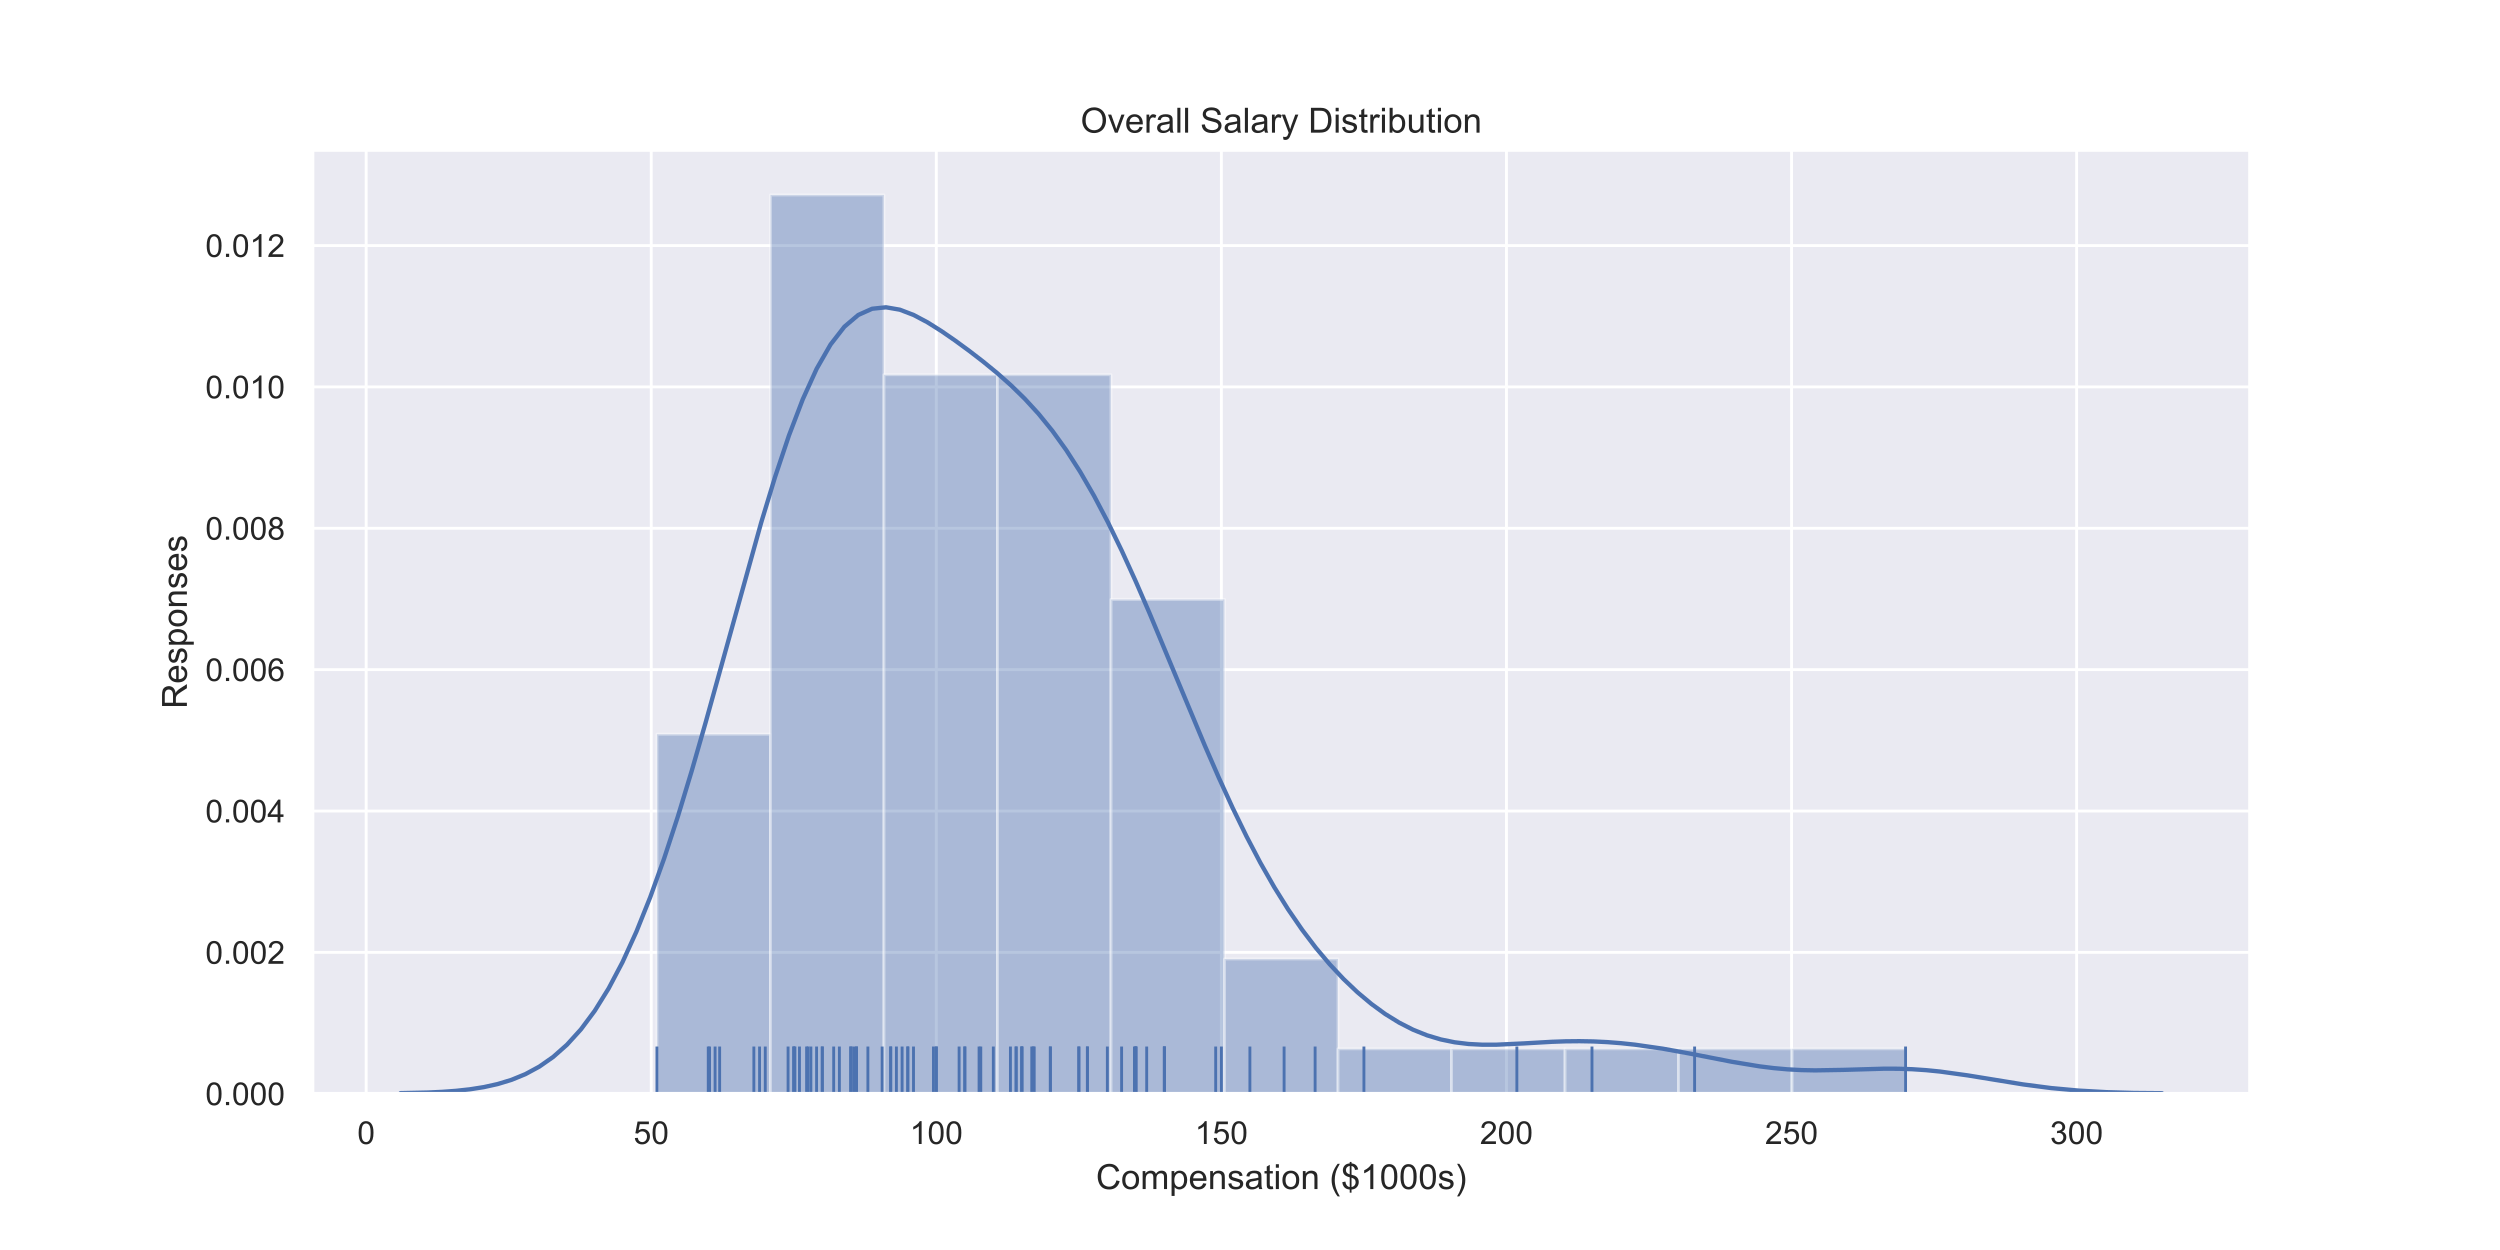 <?xml version="1.0" encoding="utf-8" standalone="no"?>
<!DOCTYPE svg PUBLIC "-//W3C//DTD SVG 1.1//EN"
  "http://www.w3.org/Graphics/SVG/1.1/DTD/svg11.dtd">
<!-- Created with matplotlib (https://matplotlib.org/) -->
<svg height="432pt" version="1.1" viewBox="0 0 864 432" width="864pt" xmlns="http://www.w3.org/2000/svg" xmlns:xlink="http://www.w3.org/1999/xlink">
 <defs>
  <style type="text/css">
*{stroke-linecap:butt;stroke-linejoin:round;white-space:pre;}
  </style>
 </defs>
 <g id="figure_1">
  <g id="patch_1">
   <path d="M 0 432 
L 864 432 
L 864 0 
L 0 0 
z
" style="fill:#ffffff;"/>
  </g>
  <g id="axes_1">
   <g id="patch_2">
    <path d="M 108 378 
L 777.6 378 
L 777.6 51.84 
L 108 51.84 
z
" style="fill:#eaeaf2;"/>
   </g>
   <g id="matplotlib.axis_1">
    <g id="xtick_1">
     <g id="line2d_1">
      <path clip-path="url(#pb057071f4a)" d="M 126.544 378 
L 126.544 51.84 
" style="fill:none;stroke:#ffffff;stroke-linecap:round;"/>
     </g>
     <g id="text_1">
      <!-- 0 -->
      <defs>
       <path d="M 4.156 35.297 
Q 4.156 48 6.766 55.734 
Q 9.375 63.484 14.516 67.672 
Q 19.672 71.875 27.484 71.875 
Q 33.25 71.875 37.594 69.547 
Q 41.938 67.234 44.766 62.859 
Q 47.609 58.5 49.219 52.219 
Q 50.828 45.953 50.828 35.297 
Q 50.828 22.703 48.234 14.969 
Q 45.656 7.234 40.5 3 
Q 35.359 -1.219 27.484 -1.219 
Q 17.141 -1.219 11.234 6.203 
Q 4.156 15.141 4.156 35.297 
z
M 13.188 35.297 
Q 13.188 17.672 17.312 11.828 
Q 21.438 6 27.484 6 
Q 33.547 6 37.672 11.859 
Q 41.797 17.719 41.797 35.297 
Q 41.797 52.984 37.672 58.781 
Q 33.547 64.594 27.391 64.594 
Q 21.344 64.594 17.719 59.469 
Q 13.188 52.938 13.188 35.297 
z
" id="ArialMT-48"/>
      </defs>
      <g style="fill:#262626;" transform="translate(123.485 395.374)scale(0.11 -0.11)">
       <use xlink:href="#ArialMT-48"/>
      </g>
     </g>
    </g>
    <g id="xtick_2">
     <g id="line2d_2">
      <path clip-path="url(#pb057071f4a)" d="M 225.066 378 
L 225.066 51.84 
" style="fill:none;stroke:#ffffff;stroke-linecap:round;"/>
     </g>
     <g id="text_2">
      <!-- 50 -->
      <defs>
       <path d="M 4.156 18.75 
L 13.375 19.531 
Q 14.406 12.797 18.141 9.391 
Q 21.875 6 27.156 6 
Q 33.5 6 37.891 10.781 
Q 42.281 15.578 42.281 23.484 
Q 42.281 31 38.062 35.344 
Q 33.844 39.703 27 39.703 
Q 22.75 39.703 19.328 37.766 
Q 15.922 35.844 13.969 32.766 
L 5.719 33.844 
L 12.641 70.609 
L 48.25 70.609 
L 48.25 62.203 
L 19.672 62.203 
L 15.828 42.969 
Q 22.266 47.469 29.344 47.469 
Q 38.719 47.469 45.156 40.969 
Q 51.609 34.469 51.609 24.266 
Q 51.609 14.547 45.953 7.469 
Q 39.062 -1.219 27.156 -1.219 
Q 17.391 -1.219 11.203 4.25 
Q 5.031 9.719 4.156 18.75 
z
" id="ArialMT-53"/>
      </defs>
      <g style="fill:#262626;" transform="translate(218.949 395.374)scale(0.11 -0.11)">
       <use xlink:href="#ArialMT-53"/>
       <use x="55.615" xlink:href="#ArialMT-48"/>
      </g>
     </g>
    </g>
    <g id="xtick_3">
     <g id="line2d_3">
      <path clip-path="url(#pb057071f4a)" d="M 323.588 378 
L 323.588 51.84 
" style="fill:none;stroke:#ffffff;stroke-linecap:round;"/>
     </g>
     <g id="text_3">
      <!-- 100 -->
      <defs>
       <path d="M 37.25 0 
L 28.469 0 
L 28.469 56 
Q 25.297 52.984 20.141 49.953 
Q 14.984 46.922 10.891 45.406 
L 10.891 53.906 
Q 18.266 57.375 23.781 62.297 
Q 29.297 67.234 31.594 71.875 
L 37.25 71.875 
z
" id="ArialMT-49"/>
      </defs>
      <g style="fill:#262626;" transform="translate(314.413 395.374)scale(0.11 -0.11)">
       <use xlink:href="#ArialMT-49"/>
       <use x="55.615" xlink:href="#ArialMT-48"/>
       <use x="111.23" xlink:href="#ArialMT-48"/>
      </g>
     </g>
    </g>
    <g id="xtick_4">
     <g id="line2d_4">
      <path clip-path="url(#pb057071f4a)" d="M 422.11 378 
L 422.11 51.84 
" style="fill:none;stroke:#ffffff;stroke-linecap:round;"/>
     </g>
     <g id="text_4">
      <!-- 150 -->
      <g style="fill:#262626;" transform="translate(412.935 395.374)scale(0.11 -0.11)">
       <use xlink:href="#ArialMT-49"/>
       <use x="55.615" xlink:href="#ArialMT-53"/>
       <use x="111.23" xlink:href="#ArialMT-48"/>
      </g>
     </g>
    </g>
    <g id="xtick_5">
     <g id="line2d_5">
      <path clip-path="url(#pb057071f4a)" d="M 520.632 378 
L 520.632 51.84 
" style="fill:none;stroke:#ffffff;stroke-linecap:round;"/>
     </g>
     <g id="text_5">
      <!-- 200 -->
      <defs>
       <path d="M 50.344 8.453 
L 50.344 0 
L 3.031 0 
Q 2.938 3.172 4.047 6.109 
Q 5.859 10.938 9.828 15.625 
Q 13.812 20.312 21.344 26.469 
Q 33.016 36.031 37.109 41.625 
Q 41.219 47.219 41.219 52.203 
Q 41.219 57.422 37.469 61 
Q 33.734 64.594 27.734 64.594 
Q 21.391 64.594 17.578 60.781 
Q 13.766 56.984 13.719 50.25 
L 4.688 51.172 
Q 5.609 61.281 11.656 66.578 
Q 17.719 71.875 27.938 71.875 
Q 38.234 71.875 44.234 66.156 
Q 50.25 60.453 50.25 52 
Q 50.25 47.703 48.484 43.547 
Q 46.734 39.406 42.656 34.812 
Q 38.578 30.219 29.109 22.219 
Q 21.188 15.578 18.938 13.203 
Q 16.703 10.844 15.234 8.453 
z
" id="ArialMT-50"/>
      </defs>
      <g style="fill:#262626;" transform="translate(511.457 395.374)scale(0.11 -0.11)">
       <use xlink:href="#ArialMT-50"/>
       <use x="55.615" xlink:href="#ArialMT-48"/>
       <use x="111.23" xlink:href="#ArialMT-48"/>
      </g>
     </g>
    </g>
    <g id="xtick_6">
     <g id="line2d_6">
      <path clip-path="url(#pb057071f4a)" d="M 619.155 378 
L 619.155 51.84 
" style="fill:none;stroke:#ffffff;stroke-linecap:round;"/>
     </g>
     <g id="text_6">
      <!-- 250 -->
      <g style="fill:#262626;" transform="translate(609.979 395.374)scale(0.11 -0.11)">
       <use xlink:href="#ArialMT-50"/>
       <use x="55.615" xlink:href="#ArialMT-53"/>
       <use x="111.23" xlink:href="#ArialMT-48"/>
      </g>
     </g>
    </g>
    <g id="xtick_7">
     <g id="line2d_7">
      <path clip-path="url(#pb057071f4a)" d="M 717.677 378 
L 717.677 51.84 
" style="fill:none;stroke:#ffffff;stroke-linecap:round;"/>
     </g>
     <g id="text_7">
      <!-- 300 -->
      <defs>
       <path d="M 4.203 18.891 
L 12.984 20.062 
Q 14.5 12.594 18.141 9.297 
Q 21.781 6 27 6 
Q 33.203 6 37.469 10.297 
Q 41.75 14.594 41.75 20.953 
Q 41.75 27 37.797 30.922 
Q 33.844 34.859 27.734 34.859 
Q 25.25 34.859 21.531 33.891 
L 22.516 41.609 
Q 23.391 41.5 23.922 41.5 
Q 29.547 41.5 34.031 44.422 
Q 38.531 47.359 38.531 53.469 
Q 38.531 58.297 35.25 61.469 
Q 31.984 64.656 26.812 64.656 
Q 21.688 64.656 18.266 61.422 
Q 14.844 58.203 13.875 51.766 
L 5.078 53.328 
Q 6.688 62.156 12.391 67.016 
Q 18.109 71.875 26.609 71.875 
Q 32.469 71.875 37.391 69.359 
Q 42.328 66.844 44.938 62.5 
Q 47.562 58.156 47.562 53.266 
Q 47.562 48.641 45.062 44.828 
Q 42.578 41.016 37.703 38.766 
Q 44.047 37.312 47.562 32.688 
Q 51.078 28.078 51.078 21.141 
Q 51.078 11.766 44.234 5.25 
Q 37.406 -1.266 26.953 -1.266 
Q 17.531 -1.266 11.297 4.344 
Q 5.078 9.969 4.203 18.891 
z
" id="ArialMT-51"/>
      </defs>
      <g style="fill:#262626;" transform="translate(708.501 395.374)scale(0.11 -0.11)">
       <use xlink:href="#ArialMT-51"/>
       <use x="55.615" xlink:href="#ArialMT-48"/>
       <use x="111.23" xlink:href="#ArialMT-48"/>
      </g>
     </g>
    </g>
    <g id="text_8">
     <!-- Compensation ($1000s) -->
     <defs>
      <path d="M 58.797 25.094 
L 68.266 22.703 
Q 65.281 11.031 57.547 4.906 
Q 49.812 -1.219 38.625 -1.219 
Q 27.047 -1.219 19.797 3.484 
Q 12.547 8.203 8.766 17.141 
Q 4.984 26.078 4.984 36.328 
Q 4.984 47.516 9.25 55.828 
Q 13.531 64.156 21.406 68.469 
Q 29.297 72.797 38.766 72.797 
Q 49.516 72.797 56.828 67.328 
Q 64.156 61.859 67.047 51.953 
L 57.719 49.75 
Q 55.219 57.562 50.484 61.125 
Q 45.75 64.703 38.578 64.703 
Q 30.328 64.703 24.781 60.734 
Q 19.234 56.781 16.984 50.109 
Q 14.75 43.453 14.75 36.375 
Q 14.75 27.25 17.406 20.438 
Q 20.062 13.625 25.672 10.25 
Q 31.297 6.891 37.844 6.891 
Q 45.797 6.891 51.312 11.469 
Q 56.844 16.062 58.797 25.094 
z
" id="ArialMT-67"/>
      <path d="M 3.328 25.922 
Q 3.328 40.328 11.328 47.266 
Q 18.016 53.031 27.641 53.031 
Q 38.328 53.031 45.109 46.016 
Q 51.906 39.016 51.906 26.656 
Q 51.906 16.656 48.906 10.906 
Q 45.906 5.172 40.156 2 
Q 34.422 -1.172 27.641 -1.172 
Q 16.75 -1.172 10.031 5.812 
Q 3.328 12.797 3.328 25.922 
z
M 12.359 25.922 
Q 12.359 15.969 16.703 11.016 
Q 21.047 6.062 27.641 6.062 
Q 34.188 6.062 38.531 11.031 
Q 42.875 16.016 42.875 26.219 
Q 42.875 35.844 38.5 40.797 
Q 34.125 45.75 27.641 45.75 
Q 21.047 45.75 16.703 40.812 
Q 12.359 35.891 12.359 25.922 
z
" id="ArialMT-111"/>
      <path d="M 6.594 0 
L 6.594 51.859 
L 14.453 51.859 
L 14.453 44.578 
Q 16.891 48.391 20.938 50.703 
Q 25 53.031 30.172 53.031 
Q 35.938 53.031 39.625 50.641 
Q 43.312 48.25 44.828 43.953 
Q 50.984 53.031 60.844 53.031 
Q 68.562 53.031 72.703 48.75 
Q 76.859 44.484 76.859 35.594 
L 76.859 0 
L 68.109 0 
L 68.109 32.672 
Q 68.109 37.938 67.25 40.25 
Q 66.406 42.578 64.156 43.984 
Q 61.922 45.406 58.891 45.406 
Q 53.422 45.406 49.797 41.766 
Q 46.188 38.141 46.188 30.125 
L 46.188 0 
L 37.406 0 
L 37.406 33.688 
Q 37.406 39.547 35.25 42.469 
Q 33.109 45.406 28.219 45.406 
Q 24.516 45.406 21.359 43.453 
Q 18.219 41.5 16.797 37.734 
Q 15.375 33.984 15.375 26.906 
L 15.375 0 
z
" id="ArialMT-109"/>
      <path d="M 6.594 -19.875 
L 6.594 51.859 
L 14.594 51.859 
L 14.594 45.125 
Q 17.438 49.078 21 51.047 
Q 24.562 53.031 29.641 53.031 
Q 36.281 53.031 41.359 49.609 
Q 46.438 46.188 49.016 39.953 
Q 51.609 33.734 51.609 26.312 
Q 51.609 18.359 48.75 11.984 
Q 45.906 5.609 40.453 2.219 
Q 35.016 -1.172 29 -1.172 
Q 24.609 -1.172 21.109 0.688 
Q 17.625 2.547 15.375 5.375 
L 15.375 -19.875 
z
M 14.547 25.641 
Q 14.547 15.625 18.594 10.844 
Q 22.656 6.062 28.422 6.062 
Q 34.281 6.062 38.453 11.016 
Q 42.625 15.969 42.625 26.375 
Q 42.625 36.281 38.547 41.203 
Q 34.469 46.141 28.812 46.141 
Q 23.188 46.141 18.859 40.891 
Q 14.547 35.641 14.547 25.641 
z
" id="ArialMT-112"/>
      <path d="M 42.094 16.703 
L 51.172 15.578 
Q 49.031 7.625 43.219 3.219 
Q 37.406 -1.172 28.375 -1.172 
Q 17 -1.172 10.328 5.828 
Q 3.656 12.844 3.656 25.484 
Q 3.656 38.578 10.391 45.797 
Q 17.141 53.031 27.875 53.031 
Q 38.281 53.031 44.875 45.953 
Q 51.469 38.875 51.469 26.031 
Q 51.469 25.25 51.422 23.688 
L 12.75 23.688 
Q 13.234 15.141 17.578 10.594 
Q 21.922 6.062 28.422 6.062 
Q 33.25 6.062 36.672 8.594 
Q 40.094 11.141 42.094 16.703 
z
M 13.234 30.906 
L 42.188 30.906 
Q 41.609 37.453 38.875 40.719 
Q 34.672 45.797 27.984 45.797 
Q 21.922 45.797 17.797 41.75 
Q 13.672 37.703 13.234 30.906 
z
" id="ArialMT-101"/>
      <path d="M 6.594 0 
L 6.594 51.859 
L 14.5 51.859 
L 14.5 44.484 
Q 20.219 53.031 31 53.031 
Q 35.688 53.031 39.625 51.344 
Q 43.562 49.656 45.516 46.922 
Q 47.469 44.188 48.25 40.438 
Q 48.734 37.984 48.734 31.891 
L 48.734 0 
L 39.938 0 
L 39.938 31.547 
Q 39.938 36.922 38.906 39.578 
Q 37.891 42.234 35.281 43.812 
Q 32.672 45.406 29.156 45.406 
Q 23.531 45.406 19.453 41.844 
Q 15.375 38.281 15.375 28.328 
L 15.375 0 
z
" id="ArialMT-110"/>
      <path d="M 3.078 15.484 
L 11.766 16.844 
Q 12.5 11.625 15.844 8.844 
Q 19.188 6.062 25.203 6.062 
Q 31.25 6.062 34.172 8.516 
Q 37.109 10.984 37.109 14.312 
Q 37.109 17.281 34.516 19 
Q 32.719 20.172 25.531 21.969 
Q 15.875 24.422 12.141 26.203 
Q 8.406 27.984 6.469 31.125 
Q 4.547 34.281 4.547 38.094 
Q 4.547 41.547 6.125 44.5 
Q 7.719 47.469 10.453 49.422 
Q 12.5 50.922 16.031 51.969 
Q 19.578 53.031 23.641 53.031 
Q 29.734 53.031 34.344 51.266 
Q 38.969 49.516 41.156 46.5 
Q 43.359 43.5 44.188 38.484 
L 35.594 37.312 
Q 35.016 41.312 32.203 43.547 
Q 29.391 45.797 24.266 45.797 
Q 18.219 45.797 15.625 43.797 
Q 13.031 41.797 13.031 39.109 
Q 13.031 37.406 14.109 36.031 
Q 15.188 34.625 17.484 33.688 
Q 18.797 33.203 25.25 31.453 
Q 34.578 28.953 38.25 27.359 
Q 41.938 25.781 44.031 22.75 
Q 46.141 19.734 46.141 15.234 
Q 46.141 10.844 43.578 6.953 
Q 41.016 3.078 36.172 0.953 
Q 31.344 -1.172 25.25 -1.172 
Q 15.141 -1.172 9.844 3.031 
Q 4.547 7.234 3.078 15.484 
z
" id="ArialMT-115"/>
      <path d="M 40.438 6.391 
Q 35.547 2.25 31.031 0.531 
Q 26.516 -1.172 21.344 -1.172 
Q 12.797 -1.172 8.203 3 
Q 3.609 7.172 3.609 13.672 
Q 3.609 17.484 5.344 20.625 
Q 7.078 23.781 9.891 25.688 
Q 12.703 27.594 16.219 28.562 
Q 18.797 29.25 24.031 29.891 
Q 34.672 31.156 39.703 32.906 
Q 39.75 34.719 39.75 35.203 
Q 39.75 40.578 37.25 42.781 
Q 33.891 45.75 27.25 45.75 
Q 21.047 45.75 18.094 43.578 
Q 15.141 41.406 13.719 35.891 
L 5.125 37.062 
Q 6.297 42.578 8.984 45.969 
Q 11.672 49.359 16.75 51.188 
Q 21.828 53.031 28.516 53.031 
Q 35.156 53.031 39.297 51.469 
Q 43.453 49.906 45.406 47.531 
Q 47.359 45.172 48.141 41.547 
Q 48.578 39.312 48.578 33.453 
L 48.578 21.734 
Q 48.578 9.469 49.141 6.219 
Q 49.703 2.984 51.375 0 
L 42.188 0 
Q 40.828 2.734 40.438 6.391 
z
M 39.703 26.031 
Q 34.906 24.078 25.344 22.703 
Q 19.922 21.922 17.672 20.938 
Q 15.438 19.969 14.203 18.094 
Q 12.984 16.219 12.984 13.922 
Q 12.984 10.406 15.641 8.062 
Q 18.312 5.719 23.438 5.719 
Q 28.516 5.719 32.469 7.938 
Q 36.422 10.156 38.281 14.016 
Q 39.703 17 39.703 22.797 
z
" id="ArialMT-97"/>
      <path d="M 25.781 7.859 
L 27.047 0.094 
Q 23.344 -0.688 20.406 -0.688 
Q 15.625 -0.688 12.984 0.828 
Q 10.359 2.344 9.281 4.812 
Q 8.203 7.281 8.203 15.188 
L 8.203 45.016 
L 1.766 45.016 
L 1.766 51.859 
L 8.203 51.859 
L 8.203 64.703 
L 16.938 69.969 
L 16.938 51.859 
L 25.781 51.859 
L 25.781 45.016 
L 16.938 45.016 
L 16.938 14.703 
Q 16.938 10.938 17.406 9.859 
Q 17.875 8.797 18.922 8.156 
Q 19.969 7.516 21.922 7.516 
Q 23.391 7.516 25.781 7.859 
z
" id="ArialMT-116"/>
      <path d="M 6.641 61.469 
L 6.641 71.578 
L 15.438 71.578 
L 15.438 61.469 
z
M 6.641 0 
L 6.641 51.859 
L 15.438 51.859 
L 15.438 0 
z
" id="ArialMT-105"/>
      <path id="ArialMT-32"/>
      <path d="M 23.391 -21.047 
Q 16.109 -11.859 11.078 0.438 
Q 6.062 12.75 6.062 25.922 
Q 6.062 37.547 9.812 48.188 
Q 14.203 60.547 23.391 72.797 
L 29.688 72.797 
Q 23.781 62.641 21.875 58.297 
Q 18.891 51.562 17.188 44.234 
Q 15.094 35.109 15.094 25.875 
Q 15.094 2.391 29.688 -21.047 
z
" id="ArialMT-40"/>
      <path d="M 24.906 -10.297 
L 24.906 -1.516 
Q 18.312 -0.688 14.188 1.438 
Q 10.062 3.562 7.047 8.297 
Q 4.047 13.031 3.562 19.875 
L 12.406 21.531 
Q 13.422 14.453 16.016 11.141 
Q 19.734 6.453 24.906 5.906 
L 24.906 33.891 
Q 19.484 34.906 13.812 38.094 
Q 9.625 40.438 7.344 44.578 
Q 5.078 48.734 5.078 54 
Q 5.078 63.375 11.719 69.188 
Q 16.156 73.094 24.906 73.969 
L 24.906 78.172 
L 30.078 78.172 
L 30.078 73.969 
Q 37.75 73.25 42.234 69.484 
Q 48 64.703 49.172 56.344 
L 40.094 54.984 
Q 39.312 60.156 36.844 62.906 
Q 34.375 65.672 30.078 66.547 
L 30.078 41.219 
Q 36.719 39.547 38.875 38.625 
Q 42.969 36.812 45.547 34.219 
Q 48.141 31.641 49.531 28.078 
Q 50.922 24.516 50.922 20.359 
Q 50.922 11.234 45.109 5.125 
Q 39.312 -0.984 30.078 -1.422 
L 30.078 -10.297 
z
M 24.906 66.656 
Q 19.781 65.875 16.828 62.547 
Q 13.875 59.234 13.875 54.688 
Q 13.875 50.203 16.375 47.172 
Q 18.891 44.141 24.906 42.328 
z
M 30.078 5.906 
Q 35.203 6.547 38.547 10.344 
Q 41.891 14.156 41.891 19.781 
Q 41.891 24.562 39.516 27.469 
Q 37.156 30.375 30.078 32.672 
z
" id="ArialMT-36"/>
      <path d="M 12.359 -21.047 
L 6.062 -21.047 
Q 20.656 2.391 20.656 25.875 
Q 20.656 35.062 18.562 44.094 
Q 16.891 51.422 13.922 58.156 
Q 12.016 62.547 6.062 72.797 
L 12.359 72.797 
Q 21.531 60.547 25.922 48.188 
Q 29.688 37.547 29.688 25.922 
Q 29.688 12.75 24.625 0.438 
Q 19.578 -11.859 12.359 -21.047 
z
" id="ArialMT-41"/>
     </defs>
     <g style="fill:#262626;" transform="translate(378.768 410.94)scale(0.12 -0.12)">
      <use xlink:href="#ArialMT-67"/>
      <use x="72.217" xlink:href="#ArialMT-111"/>
      <use x="127.832" xlink:href="#ArialMT-109"/>
      <use x="211.133" xlink:href="#ArialMT-112"/>
      <use x="266.748" xlink:href="#ArialMT-101"/>
      <use x="322.363" xlink:href="#ArialMT-110"/>
      <use x="377.979" xlink:href="#ArialMT-115"/>
      <use x="427.979" xlink:href="#ArialMT-97"/>
      <use x="483.594" xlink:href="#ArialMT-116"/>
      <use x="511.377" xlink:href="#ArialMT-105"/>
      <use x="533.594" xlink:href="#ArialMT-111"/>
      <use x="589.209" xlink:href="#ArialMT-110"/>
      <use x="644.824" xlink:href="#ArialMT-32"/>
      <use x="672.607" xlink:href="#ArialMT-40"/>
      <use x="705.908" xlink:href="#ArialMT-36"/>
      <use x="761.523" xlink:href="#ArialMT-49"/>
      <use x="817.139" xlink:href="#ArialMT-48"/>
      <use x="872.754" xlink:href="#ArialMT-48"/>
      <use x="928.369" xlink:href="#ArialMT-48"/>
      <use x="983.984" xlink:href="#ArialMT-115"/>
      <use x="1033.984" xlink:href="#ArialMT-41"/>
     </g>
    </g>
   </g>
   <g id="matplotlib.axis_2">
    <g id="ytick_1">
     <g id="line2d_8">
      <path clip-path="url(#pb057071f4a)" d="M 108 378 
L 777.6 378 
" style="fill:none;stroke:#ffffff;stroke-linecap:round;"/>
     </g>
     <g id="text_9">
      <!-- 0.000 -->
      <defs>
       <path d="M 9.078 0 
L 9.078 10.016 
L 19.094 10.016 
L 19.094 0 
z
" id="ArialMT-46"/>
      </defs>
      <g style="fill:#262626;" transform="translate(70.976 381.937)scale(0.11 -0.11)">
       <use xlink:href="#ArialMT-48"/>
       <use x="55.615" xlink:href="#ArialMT-46"/>
       <use x="83.398" xlink:href="#ArialMT-48"/>
       <use x="139.014" xlink:href="#ArialMT-48"/>
       <use x="194.629" xlink:href="#ArialMT-48"/>
      </g>
     </g>
    </g>
    <g id="ytick_2">
     <g id="line2d_9">
      <path clip-path="url(#pb057071f4a)" d="M 108 329.144 
L 777.6 329.144 
" style="fill:none;stroke:#ffffff;stroke-linecap:round;"/>
     </g>
     <g id="text_10">
      <!-- 0.002 -->
      <g style="fill:#262626;" transform="translate(70.976 333.081)scale(0.11 -0.11)">
       <use xlink:href="#ArialMT-48"/>
       <use x="55.615" xlink:href="#ArialMT-46"/>
       <use x="83.398" xlink:href="#ArialMT-48"/>
       <use x="139.014" xlink:href="#ArialMT-48"/>
       <use x="194.629" xlink:href="#ArialMT-50"/>
      </g>
     </g>
    </g>
    <g id="ytick_3">
     <g id="line2d_10">
      <path clip-path="url(#pb057071f4a)" d="M 108 280.288 
L 777.6 280.288 
" style="fill:none;stroke:#ffffff;stroke-linecap:round;"/>
     </g>
     <g id="text_11">
      <!-- 0.004 -->
      <defs>
       <path d="M 32.328 0 
L 32.328 17.141 
L 1.266 17.141 
L 1.266 25.203 
L 33.938 71.578 
L 41.109 71.578 
L 41.109 25.203 
L 50.781 25.203 
L 50.781 17.141 
L 41.109 17.141 
L 41.109 0 
z
M 32.328 25.203 
L 32.328 57.469 
L 9.906 25.203 
z
" id="ArialMT-52"/>
      </defs>
      <g style="fill:#262626;" transform="translate(70.976 284.224)scale(0.11 -0.11)">
       <use xlink:href="#ArialMT-48"/>
       <use x="55.615" xlink:href="#ArialMT-46"/>
       <use x="83.398" xlink:href="#ArialMT-48"/>
       <use x="139.014" xlink:href="#ArialMT-48"/>
       <use x="194.629" xlink:href="#ArialMT-52"/>
      </g>
     </g>
    </g>
    <g id="ytick_4">
     <g id="line2d_11">
      <path clip-path="url(#pb057071f4a)" d="M 108 231.431 
L 777.6 231.431 
" style="fill:none;stroke:#ffffff;stroke-linecap:round;"/>
     </g>
     <g id="text_12">
      <!-- 0.006 -->
      <defs>
       <path d="M 49.75 54.047 
L 41.016 53.375 
Q 39.844 58.547 37.703 60.891 
Q 34.125 64.656 28.906 64.656 
Q 24.703 64.656 21.531 62.312 
Q 17.391 59.281 14.984 53.469 
Q 12.594 47.656 12.5 36.922 
Q 15.672 41.75 20.266 44.094 
Q 24.859 46.438 29.891 46.438 
Q 38.672 46.438 44.844 39.969 
Q 51.031 33.5 51.031 23.25 
Q 51.031 16.5 48.125 10.719 
Q 45.219 4.938 40.141 1.859 
Q 35.062 -1.219 28.609 -1.219 
Q 17.625 -1.219 10.688 6.859 
Q 3.766 14.938 3.766 33.5 
Q 3.766 54.25 11.422 63.672 
Q 18.109 71.875 29.438 71.875 
Q 37.891 71.875 43.281 67.141 
Q 48.688 62.406 49.75 54.047 
z
M 13.875 23.188 
Q 13.875 18.656 15.797 14.5 
Q 17.719 10.359 21.188 8.172 
Q 24.656 6 28.469 6 
Q 34.031 6 38.031 10.484 
Q 42.047 14.984 42.047 22.703 
Q 42.047 30.125 38.078 34.391 
Q 34.125 38.672 28.125 38.672 
Q 22.172 38.672 18.016 34.391 
Q 13.875 30.125 13.875 23.188 
z
" id="ArialMT-54"/>
      </defs>
      <g style="fill:#262626;" transform="translate(70.976 235.368)scale(0.11 -0.11)">
       <use xlink:href="#ArialMT-48"/>
       <use x="55.615" xlink:href="#ArialMT-46"/>
       <use x="83.398" xlink:href="#ArialMT-48"/>
       <use x="139.014" xlink:href="#ArialMT-48"/>
       <use x="194.629" xlink:href="#ArialMT-54"/>
      </g>
     </g>
    </g>
    <g id="ytick_5">
     <g id="line2d_12">
      <path clip-path="url(#pb057071f4a)" d="M 108 182.575 
L 777.6 182.575 
" style="fill:none;stroke:#ffffff;stroke-linecap:round;"/>
     </g>
     <g id="text_13">
      <!-- 0.008 -->
      <defs>
       <path d="M 17.672 38.812 
Q 12.203 40.828 9.562 44.531 
Q 6.938 48.25 6.938 53.422 
Q 6.938 61.234 12.547 66.547 
Q 18.172 71.875 27.484 71.875 
Q 36.859 71.875 42.578 66.422 
Q 48.297 60.984 48.297 53.172 
Q 48.297 48.188 45.672 44.5 
Q 43.062 40.828 37.75 38.812 
Q 44.344 36.672 47.781 31.875 
Q 51.219 27.094 51.219 20.453 
Q 51.219 11.281 44.719 5.031 
Q 38.234 -1.219 27.641 -1.219 
Q 17.047 -1.219 10.547 5.047 
Q 4.047 11.328 4.047 20.703 
Q 4.047 27.688 7.594 32.391 
Q 11.141 37.109 17.672 38.812 
z
M 15.922 53.719 
Q 15.922 48.641 19.188 45.406 
Q 22.469 42.188 27.688 42.188 
Q 32.766 42.188 36.016 45.375 
Q 39.266 48.578 39.266 53.219 
Q 39.266 58.062 35.906 61.359 
Q 32.562 64.656 27.594 64.656 
Q 22.562 64.656 19.234 61.422 
Q 15.922 58.203 15.922 53.719 
z
M 13.094 20.656 
Q 13.094 16.891 14.875 13.375 
Q 16.656 9.859 20.172 7.922 
Q 23.688 6 27.734 6 
Q 34.031 6 38.125 10.047 
Q 42.234 14.109 42.234 20.359 
Q 42.234 26.703 38.016 30.859 
Q 33.797 35.016 27.438 35.016 
Q 21.234 35.016 17.156 30.906 
Q 13.094 26.812 13.094 20.656 
z
" id="ArialMT-56"/>
      </defs>
      <g style="fill:#262626;" transform="translate(70.976 186.512)scale(0.11 -0.11)">
       <use xlink:href="#ArialMT-48"/>
       <use x="55.615" xlink:href="#ArialMT-46"/>
       <use x="83.398" xlink:href="#ArialMT-48"/>
       <use x="139.014" xlink:href="#ArialMT-48"/>
       <use x="194.629" xlink:href="#ArialMT-56"/>
      </g>
     </g>
    </g>
    <g id="ytick_6">
     <g id="line2d_13">
      <path clip-path="url(#pb057071f4a)" d="M 108 133.719 
L 777.6 133.719 
" style="fill:none;stroke:#ffffff;stroke-linecap:round;"/>
     </g>
     <g id="text_14">
      <!-- 0.010 -->
      <g style="fill:#262626;" transform="translate(70.976 137.656)scale(0.11 -0.11)">
       <use xlink:href="#ArialMT-48"/>
       <use x="55.615" xlink:href="#ArialMT-46"/>
       <use x="83.398" xlink:href="#ArialMT-48"/>
       <use x="139.014" xlink:href="#ArialMT-49"/>
       <use x="194.629" xlink:href="#ArialMT-48"/>
      </g>
     </g>
    </g>
    <g id="ytick_7">
     <g id="line2d_14">
      <path clip-path="url(#pb057071f4a)" d="M 108 84.863 
L 777.6 84.863 
" style="fill:none;stroke:#ffffff;stroke-linecap:round;"/>
     </g>
     <g id="text_15">
      <!-- 0.012 -->
      <g style="fill:#262626;" transform="translate(70.976 88.799)scale(0.11 -0.11)">
       <use xlink:href="#ArialMT-48"/>
       <use x="55.615" xlink:href="#ArialMT-46"/>
       <use x="83.398" xlink:href="#ArialMT-48"/>
       <use x="139.014" xlink:href="#ArialMT-49"/>
       <use x="194.629" xlink:href="#ArialMT-50"/>
      </g>
     </g>
    </g>
    <g id="text_16">
     <!-- Responses -->
     <defs>
      <path d="M 7.859 0 
L 7.859 71.578 
L 39.594 71.578 
Q 49.172 71.578 54.141 69.641 
Q 59.125 67.719 62.109 62.828 
Q 65.094 57.953 65.094 52.047 
Q 65.094 44.438 60.156 39.203 
Q 55.219 33.984 44.922 32.562 
Q 48.688 30.766 50.641 29 
Q 54.781 25.203 58.5 19.484 
L 70.953 0 
L 59.031 0 
L 49.562 14.891 
Q 45.406 21.344 42.719 24.75 
Q 40.047 28.172 37.922 29.531 
Q 35.797 30.906 33.594 31.453 
Q 31.984 31.781 28.328 31.781 
L 17.328 31.781 
L 17.328 0 
z
M 17.328 39.984 
L 37.703 39.984 
Q 44.188 39.984 47.844 41.328 
Q 51.516 42.672 53.422 45.625 
Q 55.328 48.578 55.328 52.047 
Q 55.328 57.125 51.641 60.391 
Q 47.953 63.672 39.984 63.672 
L 17.328 63.672 
z
" id="ArialMT-82"/>
     </defs>
     <g style="fill:#262626;" transform="translate(64.591 244.936)rotate(-90)scale(0.12 -0.12)">
      <use xlink:href="#ArialMT-82"/>
      <use x="72.217" xlink:href="#ArialMT-101"/>
      <use x="127.832" xlink:href="#ArialMT-115"/>
      <use x="177.832" xlink:href="#ArialMT-112"/>
      <use x="233.447" xlink:href="#ArialMT-111"/>
      <use x="289.062" xlink:href="#ArialMT-110"/>
      <use x="344.678" xlink:href="#ArialMT-115"/>
      <use x="394.678" xlink:href="#ArialMT-101"/>
      <use x="450.293" xlink:href="#ArialMT-115"/>
     </g>
    </g>
   </g>
   <g id="patch_3">
    <path clip-path="url(#pb057071f4a)" d="M 227.037 378 
L 266.266 378 
L 266.266 253.749 
L 227.037 253.749 
z
" style="fill:#4c72b0;opacity:0.4;stroke:#ffffff;stroke-linejoin:miter;"/>
   </g>
   <g id="patch_4">
    <path clip-path="url(#pb057071f4a)" d="M 266.266 378 
L 305.496 378 
L 305.496 67.371 
L 266.266 67.371 
z
" style="fill:#4c72b0;opacity:0.4;stroke:#ffffff;stroke-linejoin:miter;"/>
   </g>
   <g id="patch_5">
    <path clip-path="url(#pb057071f4a)" d="M 305.496 378 
L 344.726 378 
L 344.726 129.497 
L 305.496 129.497 
z
" style="fill:#4c72b0;opacity:0.4;stroke:#ffffff;stroke-linejoin:miter;"/>
   </g>
   <g id="patch_6">
    <path clip-path="url(#pb057071f4a)" d="M 344.726 378 
L 383.955 378 
L 383.955 129.497 
L 344.726 129.497 
z
" style="fill:#4c72b0;opacity:0.4;stroke:#ffffff;stroke-linejoin:miter;"/>
   </g>
   <g id="patch_7">
    <path clip-path="url(#pb057071f4a)" d="M 383.955 378 
L 423.185 378 
L 423.185 207.154 
L 383.955 207.154 
z
" style="fill:#4c72b0;opacity:0.4;stroke:#ffffff;stroke-linejoin:miter;"/>
   </g>
   <g id="patch_8">
    <path clip-path="url(#pb057071f4a)" d="M 423.185 378 
L 462.415 378 
L 462.415 331.406 
L 423.185 331.406 
z
" style="fill:#4c72b0;opacity:0.4;stroke:#ffffff;stroke-linejoin:miter;"/>
   </g>
   <g id="patch_9">
    <path clip-path="url(#pb057071f4a)" d="M 462.415 378 
L 501.645 378 
L 501.645 362.469 
L 462.415 362.469 
z
" style="fill:#4c72b0;opacity:0.4;stroke:#ffffff;stroke-linejoin:miter;"/>
   </g>
   <g id="patch_10">
    <path clip-path="url(#pb057071f4a)" d="M 501.645 378 
L 540.874 378 
L 540.874 362.469 
L 501.645 362.469 
z
" style="fill:#4c72b0;opacity:0.4;stroke:#ffffff;stroke-linejoin:miter;"/>
   </g>
   <g id="patch_11">
    <path clip-path="url(#pb057071f4a)" d="M 540.874 378 
L 580.104 378 
L 580.104 362.469 
L 540.874 362.469 
z
" style="fill:#4c72b0;opacity:0.4;stroke:#ffffff;stroke-linejoin:miter;"/>
   </g>
   <g id="patch_12">
    <path clip-path="url(#pb057071f4a)" d="M 580.104 378 
L 619.334 378 
L 619.334 362.469 
L 580.104 362.469 
z
" style="fill:#4c72b0;opacity:0.4;stroke:#ffffff;stroke-linejoin:miter;"/>
   </g>
   <g id="patch_13">
    <path clip-path="url(#pb057071f4a)" d="M 619.334 378 
L 658.563 378 
L 658.563 362.469 
L 619.334 362.469 
z
" style="fill:#4c72b0;opacity:0.4;stroke:#ffffff;stroke-linejoin:miter;"/>
   </g>
   <g id="LineCollection_1">
    <path clip-path="url(#pb057071f4a)" d="M 227.037 378 
L 227.037 361.692 
" style="fill:none;stroke:#4c72b0;"/>
    <path clip-path="url(#pb057071f4a)" d="M 244.771 378 
L 244.771 361.692 
" style="fill:none;stroke:#4c72b0;"/>
    <path clip-path="url(#pb057071f4a)" d="M 245.226 378 
L 245.226 361.692 
" style="fill:none;stroke:#4c72b0;"/>
    <path clip-path="url(#pb057071f4a)" d="M 247.135 378 
L 247.135 361.692 
" style="fill:none;stroke:#4c72b0;"/>
    <path clip-path="url(#pb057071f4a)" d="M 248.711 378 
L 248.711 361.692 
" style="fill:none;stroke:#4c72b0;"/>
    <path clip-path="url(#pb057071f4a)" d="M 262.505 378 
L 262.505 361.692 
" style="fill:none;stroke:#4c72b0;"/>
    <path clip-path="url(#pb057071f4a)" d="M 260.534 378 
L 260.534 361.692 
" style="fill:none;stroke:#4c72b0;"/>
    <path clip-path="url(#pb057071f4a)" d="M 264.475 378 
L 264.475 361.692 
" style="fill:none;stroke:#4c72b0;"/>
    <path clip-path="url(#pb057071f4a)" d="M 272.357 378 
L 272.357 361.692 
" style="fill:none;stroke:#4c72b0;"/>
    <path clip-path="url(#pb057071f4a)" d="M 274.327 378 
L 274.327 361.692 
" style="fill:none;stroke:#4c72b0;"/>
    <path clip-path="url(#pb057071f4a)" d="M 274.327 378 
L 274.327 361.692 
" style="fill:none;stroke:#4c72b0;"/>
    <path clip-path="url(#pb057071f4a)" d="M 279.253 378 
L 279.253 361.692 
" style="fill:none;stroke:#4c72b0;"/>
    <path clip-path="url(#pb057071f4a)" d="M 274.721 378 
L 274.721 361.692 
" style="fill:none;stroke:#4c72b0;"/>
    <path clip-path="url(#pb057071f4a)" d="M 276.298 378 
L 276.298 361.692 
" style="fill:none;stroke:#4c72b0;"/>
    <path clip-path="url(#pb057071f4a)" d="M 278.761 378 
L 278.761 361.692 
" style="fill:none;stroke:#4c72b0;"/>
    <path clip-path="url(#pb057071f4a)" d="M 280.239 378 
L 280.239 361.692 
" style="fill:none;stroke:#4c72b0;"/>
    <path clip-path="url(#pb057071f4a)" d="M 296.002 378 
L 296.002 361.692 
" style="fill:none;stroke:#4c72b0;"/>
    <path clip-path="url(#pb057071f4a)" d="M 282.209 378 
L 282.209 361.692 
" style="fill:none;stroke:#4c72b0;"/>
    <path clip-path="url(#pb057071f4a)" d="M 284.179 378 
L 284.179 361.692 
" style="fill:none;stroke:#4c72b0;"/>
    <path clip-path="url(#pb057071f4a)" d="M 284.179 378 
L 284.179 361.692 
" style="fill:none;stroke:#4c72b0;"/>
    <path clip-path="url(#pb057071f4a)" d="M 288.12 378 
L 288.12 361.692 
" style="fill:none;stroke:#4c72b0;"/>
    <path clip-path="url(#pb057071f4a)" d="M 290.091 378 
L 290.091 361.692 
" style="fill:none;stroke:#4c72b0;"/>
    <path clip-path="url(#pb057071f4a)" d="M 294.032 378 
L 294.032 361.692 
" style="fill:none;stroke:#4c72b0;"/>
    <path clip-path="url(#pb057071f4a)" d="M 294.032 378 
L 294.032 361.692 
" style="fill:none;stroke:#4c72b0;"/>
    <path clip-path="url(#pb057071f4a)" d="M 295.017 378 
L 295.017 361.692 
" style="fill:none;stroke:#4c72b0;"/>
    <path clip-path="url(#pb057071f4a)" d="M 296.002 378 
L 296.002 361.692 
" style="fill:none;stroke:#4c72b0;"/>
    <path clip-path="url(#pb057071f4a)" d="M 299.943 378 
L 299.943 361.692 
" style="fill:none;stroke:#4c72b0;"/>
    <path clip-path="url(#pb057071f4a)" d="M 304.869 378 
L 304.869 361.692 
" style="fill:none;stroke:#4c72b0;"/>
    <path clip-path="url(#pb057071f4a)" d="M 307.825 378 
L 307.825 361.692 
" style="fill:none;stroke:#4c72b0;"/>
    <path clip-path="url(#pb057071f4a)" d="M 307.825 378 
L 307.825 361.692 
" style="fill:none;stroke:#4c72b0;"/>
    <path clip-path="url(#pb057071f4a)" d="M 309.795 378 
L 309.795 361.692 
" style="fill:none;stroke:#4c72b0;"/>
    <path clip-path="url(#pb057071f4a)" d="M 311.766 378 
L 311.766 361.692 
" style="fill:none;stroke:#4c72b0;"/>
    <path clip-path="url(#pb057071f4a)" d="M 313.736 378 
L 313.736 361.692 
" style="fill:none;stroke:#4c72b0;"/>
    <path clip-path="url(#pb057071f4a)" d="M 313.736 378 
L 313.736 361.692 
" style="fill:none;stroke:#4c72b0;"/>
    <path clip-path="url(#pb057071f4a)" d="M 315.706 378 
L 315.706 361.692 
" style="fill:none;stroke:#4c72b0;"/>
    <path clip-path="url(#pb057071f4a)" d="M 338.958 378 
L 338.958 361.692 
" style="fill:none;stroke:#4c72b0;"/>
    <path clip-path="url(#pb057071f4a)" d="M 322.603 378 
L 322.603 361.692 
" style="fill:none;stroke:#4c72b0;"/>
    <path clip-path="url(#pb057071f4a)" d="M 323.588 378 
L 323.588 361.692 
" style="fill:none;stroke:#4c72b0;"/>
    <path clip-path="url(#pb057071f4a)" d="M 323.588 378 
L 323.588 361.692 
" style="fill:none;stroke:#4c72b0;"/>
    <path clip-path="url(#pb057071f4a)" d="M 356.577 378 
L 356.577 361.692 
" style="fill:none;stroke:#4c72b0;"/>
    <path clip-path="url(#pb057071f4a)" d="M 331.47 378 
L 331.47 361.692 
" style="fill:none;stroke:#4c72b0;"/>
    <path clip-path="url(#pb057071f4a)" d="M 333.44 378 
L 333.44 361.692 
" style="fill:none;stroke:#4c72b0;"/>
    <path clip-path="url(#pb057071f4a)" d="M 333.44 378 
L 333.44 361.692 
" style="fill:none;stroke:#4c72b0;"/>
    <path clip-path="url(#pb057071f4a)" d="M 353.145 378 
L 353.145 361.692 
" style="fill:none;stroke:#4c72b0;"/>
    <path clip-path="url(#pb057071f4a)" d="M 338.367 378 
L 338.367 361.692 
" style="fill:none;stroke:#4c72b0;"/>
    <path clip-path="url(#pb057071f4a)" d="M 343.293 378 
L 343.293 361.692 
" style="fill:none;stroke:#4c72b0;"/>
    <path clip-path="url(#pb057071f4a)" d="M 375.805 378 
L 375.805 361.692 
" style="fill:none;stroke:#4c72b0;"/>
    <path clip-path="url(#pb057071f4a)" d="M 357.086 378 
L 357.086 361.692 
" style="fill:none;stroke:#4c72b0;"/>
    <path clip-path="url(#pb057071f4a)" d="M 349.204 378 
L 349.204 361.692 
" style="fill:none;stroke:#4c72b0;"/>
    <path clip-path="url(#pb057071f4a)" d="M 351.174 378 
L 351.174 361.692 
" style="fill:none;stroke:#4c72b0;"/>
    <path clip-path="url(#pb057071f4a)" d="M 351.174 378 
L 351.174 361.692 
" style="fill:none;stroke:#4c72b0;"/>
    <path clip-path="url(#pb057071f4a)" d="M 357.421 378 
L 357.421 361.692 
" style="fill:none;stroke:#4c72b0;"/>
    <path clip-path="url(#pb057071f4a)" d="M 353.145 378 
L 353.145 361.692 
" style="fill:none;stroke:#4c72b0;"/>
    <path clip-path="url(#pb057071f4a)" d="M 353.145 378 
L 353.145 361.692 
" style="fill:none;stroke:#4c72b0;"/>
    <path clip-path="url(#pb057071f4a)" d="M 362.997 378 
L 362.997 361.692 
" style="fill:none;stroke:#4c72b0;"/>
    <path clip-path="url(#pb057071f4a)" d="M 382.702 378 
L 382.702 361.692 
" style="fill:none;stroke:#4c72b0;"/>
    <path clip-path="url(#pb057071f4a)" d="M 402.406 378 
L 402.406 361.692 
" style="fill:none;stroke:#4c72b0;"/>
    <path clip-path="url(#pb057071f4a)" d="M 363.007 378 
L 363.007 361.692 
" style="fill:none;stroke:#4c72b0;"/>
    <path clip-path="url(#pb057071f4a)" d="M 372.849 378 
L 372.849 361.692 
" style="fill:none;stroke:#4c72b0;"/>
    <path clip-path="url(#pb057071f4a)" d="M 392.061 378 
L 392.061 361.692 
" style="fill:none;stroke:#4c72b0;"/>
    <path clip-path="url(#pb057071f4a)" d="M 392.554 378 
L 392.554 361.692 
" style="fill:none;stroke:#4c72b0;"/>
    <path clip-path="url(#pb057071f4a)" d="M 387.628 378 
L 387.628 361.692 
" style="fill:none;stroke:#4c72b0;"/>
    <path clip-path="url(#pb057071f4a)" d="M 372.849 378 
L 372.849 361.692 
" style="fill:none;stroke:#4c72b0;"/>
    <path clip-path="url(#pb057071f4a)" d="M 375.805 378 
L 375.805 361.692 
" style="fill:none;stroke:#4c72b0;"/>
    <path clip-path="url(#pb057071f4a)" d="M 396.298 378 
L 396.298 361.692 
" style="fill:none;stroke:#4c72b0;"/>
    <path clip-path="url(#pb057071f4a)" d="M 392.554 378 
L 392.554 361.692 
" style="fill:none;stroke:#4c72b0;"/>
    <path clip-path="url(#pb057071f4a)" d="M 392.554 378 
L 392.554 361.692 
" style="fill:none;stroke:#4c72b0;"/>
    <path clip-path="url(#pb057071f4a)" d="M 454.504 378 
L 454.504 361.692 
" style="fill:none;stroke:#4c72b0;"/>
    <path clip-path="url(#pb057071f4a)" d="M 402.406 378 
L 402.406 361.692 
" style="fill:none;stroke:#4c72b0;"/>
    <path clip-path="url(#pb057071f4a)" d="M 402.406 378 
L 402.406 361.692 
" style="fill:none;stroke:#4c72b0;"/>
    <path clip-path="url(#pb057071f4a)" d="M 443.785 378 
L 443.785 361.692 
" style="fill:none;stroke:#4c72b0;"/>
    <path clip-path="url(#pb057071f4a)" d="M 420.14 378 
L 420.14 361.692 
" style="fill:none;stroke:#4c72b0;"/>
    <path clip-path="url(#pb057071f4a)" d="M 422.11 378 
L 422.11 361.692 
" style="fill:none;stroke:#4c72b0;"/>
    <path clip-path="url(#pb057071f4a)" d="M 431.963 378 
L 431.963 361.692 
" style="fill:none;stroke:#4c72b0;"/>
    <path clip-path="url(#pb057071f4a)" d="M 471.371 378 
L 471.371 361.692 
" style="fill:none;stroke:#4c72b0;"/>
    <path clip-path="url(#pb057071f4a)" d="M 585.657 378 
L 585.657 361.692 
" style="fill:none;stroke:#4c72b0;"/>
    <path clip-path="url(#pb057071f4a)" d="M 524.229 378 
L 524.229 361.692 
" style="fill:none;stroke:#4c72b0;"/>
    <path clip-path="url(#pb057071f4a)" d="M 550.189 378 
L 550.189 361.692 
" style="fill:none;stroke:#4c72b0;"/>
    <path clip-path="url(#pb057071f4a)" d="M 658.563 378 
L 658.563 361.692 
" style="fill:none;stroke:#4c72b0;"/>
   </g>
   <g id="line2d_15">
    <path clip-path="url(#pb057071f4a)" d="M 138.436 377.79 
L 148.023 377.574 
L 152.816 377.344 
L 157.609 376.99 
L 162.402 376.466 
L 167.195 375.711 
L 171.988 374.65 
L 176.781 373.191 
L 181.575 371.227 
L 186.368 368.637 
L 191.161 365.29 
L 195.954 361.048 
L 200.747 355.774 
L 205.54 349.337 
L 210.333 341.622 
L 215.126 332.538 
L 219.92 322.03 
L 224.713 310.083 
L 229.506 296.737 
L 234.299 282.088 
L 239.092 266.303 
L 243.885 249.614 
L 263.058 180.63 
L 267.851 164.876 
L 272.644 150.549 
L 277.437 137.992 
L 282.23 127.458 
L 287.023 119.091 
L 291.816 112.92 
L 296.61 108.856 
L 301.403 106.705 
L 306.196 106.201 
L 310.989 107.029 
L 315.782 108.867 
L 320.575 111.417 
L 325.368 114.434 
L 330.161 117.746 
L 334.955 121.257 
L 339.748 124.949 
L 344.541 128.869 
L 349.334 133.107 
L 354.127 137.782 
L 358.92 143.014 
L 363.713 148.916 
L 368.507 155.575 
L 373.3 163.046 
L 378.093 171.349 
L 382.886 180.462 
L 387.679 190.327 
L 392.472 200.845 
L 397.265 211.885 
L 406.852 234.865 
L 416.438 257.796 
L 421.231 268.785 
L 426.024 279.254 
L 430.817 289.093 
L 435.61 298.232 
L 440.403 306.639 
L 445.197 314.316 
L 449.99 321.289 
L 454.783 327.598 
L 459.576 333.286 
L 464.369 338.392 
L 469.162 342.945 
L 473.955 346.963 
L 478.748 350.453 
L 483.542 353.417 
L 488.335 355.86 
L 493.128 357.789 
L 497.921 359.228 
L 502.714 360.214 
L 507.507 360.799 
L 512.3 361.051 
L 517.093 361.048 
L 526.68 360.598 
L 536.266 360.05 
L 541.059 359.882 
L 545.852 359.832 
L 550.645 359.92 
L 555.439 360.152 
L 560.232 360.526 
L 565.025 361.037 
L 574.611 362.415 
L 584.197 364.152 
L 598.577 366.958 
L 608.163 368.539 
L 612.956 369.132 
L 617.749 369.563 
L 622.542 369.823 
L 627.335 369.921 
L 636.922 369.756 
L 651.301 369.336 
L 656.094 369.358 
L 660.887 369.523 
L 665.68 369.847 
L 670.474 370.325 
L 680.06 371.657 
L 699.232 374.78 
L 708.819 376.03 
L 718.405 376.911 
L 727.991 377.451 
L 737.577 377.729 
L 747.164 377.814 
L 747.164 377.814 
" style="fill:none;stroke:#4c72b0;stroke-linecap:round;stroke-width:1.5;"/>
   </g>
   <g id="patch_14">
    <path d="M 108 378 
L 108 51.84 
" style="fill:none;stroke:#ffffff;stroke-linecap:square;stroke-linejoin:miter;stroke-width:1.25;"/>
   </g>
   <g id="patch_15">
    <path d="M 777.6 378 
L 777.6 51.84 
" style="fill:none;stroke:#ffffff;stroke-linecap:square;stroke-linejoin:miter;stroke-width:1.25;"/>
   </g>
   <g id="patch_16">
    <path d="M 108 378 
L 777.6 378 
" style="fill:none;stroke:#ffffff;stroke-linecap:square;stroke-linejoin:miter;stroke-width:1.25;"/>
   </g>
   <g id="patch_17">
    <path d="M 108 51.84 
L 777.6 51.84 
" style="fill:none;stroke:#ffffff;stroke-linecap:square;stroke-linejoin:miter;stroke-width:1.25;"/>
   </g>
   <g id="text_17">
    <!-- Overall Salary Distribution -->
    <defs>
     <path d="M 4.828 34.859 
Q 4.828 52.688 14.391 62.766 
Q 23.969 72.859 39.109 72.859 
Q 49.031 72.859 56.984 68.109 
Q 64.938 63.375 69.109 54.906 
Q 73.297 46.438 73.297 35.688 
Q 73.297 24.812 68.891 16.219 
Q 64.5 7.625 56.438 3.203 
Q 48.391 -1.219 39.062 -1.219 
Q 28.953 -1.219 20.984 3.656 
Q 13.031 8.547 8.922 16.984 
Q 4.828 25.438 4.828 34.859 
z
M 14.594 34.719 
Q 14.594 21.781 21.547 14.328 
Q 28.516 6.891 39.016 6.891 
Q 49.703 6.891 56.609 14.406 
Q 63.531 21.922 63.531 35.75 
Q 63.531 44.484 60.578 51 
Q 57.625 57.516 51.922 61.109 
Q 46.234 64.703 39.156 64.703 
Q 29.109 64.703 21.844 57.781 
Q 14.594 50.875 14.594 34.719 
z
" id="ArialMT-79"/>
     <path d="M 21 0 
L 1.266 51.859 
L 10.547 51.859 
L 21.688 20.797 
Q 23.484 15.766 25 10.359 
Q 26.172 14.453 28.266 20.219 
L 39.797 51.859 
L 48.828 51.859 
L 29.203 0 
z
" id="ArialMT-118"/>
     <path d="M 6.5 0 
L 6.5 51.859 
L 14.406 51.859 
L 14.406 44 
Q 17.438 49.516 20 51.266 
Q 22.562 53.031 25.641 53.031 
Q 30.078 53.031 34.672 50.203 
L 31.641 42.047 
Q 28.422 43.953 25.203 43.953 
Q 22.312 43.953 20.016 42.219 
Q 17.719 40.484 16.75 37.406 
Q 15.281 32.719 15.281 27.156 
L 15.281 0 
z
" id="ArialMT-114"/>
     <path d="M 6.391 0 
L 6.391 71.578 
L 15.188 71.578 
L 15.188 0 
z
" id="ArialMT-108"/>
     <path d="M 4.5 23 
L 13.422 23.781 
Q 14.062 18.406 16.375 14.969 
Q 18.703 11.531 23.578 9.406 
Q 28.469 7.281 34.578 7.281 
Q 39.984 7.281 44.141 8.891 
Q 48.297 10.5 50.312 13.297 
Q 52.344 16.109 52.344 19.438 
Q 52.344 22.797 50.391 25.312 
Q 48.438 27.828 43.953 29.547 
Q 41.062 30.672 31.203 33.031 
Q 21.344 35.406 17.391 37.5 
Q 12.25 40.188 9.734 44.156 
Q 7.234 48.141 7.234 53.078 
Q 7.234 58.5 10.297 63.203 
Q 13.375 67.922 19.281 70.359 
Q 25.203 72.797 32.422 72.797 
Q 40.375 72.797 46.453 70.234 
Q 52.547 67.672 55.812 62.688 
Q 59.078 57.719 59.328 51.422 
L 50.25 50.734 
Q 49.516 57.516 45.281 60.984 
Q 41.062 64.453 32.812 64.453 
Q 24.219 64.453 20.281 61.297 
Q 16.359 58.156 16.359 53.719 
Q 16.359 49.859 19.141 47.359 
Q 21.875 44.875 33.422 42.266 
Q 44.969 39.656 49.266 37.703 
Q 55.516 34.812 58.484 30.391 
Q 61.469 25.984 61.469 20.219 
Q 61.469 14.5 58.203 9.438 
Q 54.938 4.391 48.797 1.578 
Q 42.672 -1.219 35.016 -1.219 
Q 25.297 -1.219 18.719 1.609 
Q 12.156 4.438 8.422 10.125 
Q 4.688 15.828 4.5 23 
z
" id="ArialMT-83"/>
     <path d="M 6.203 -19.969 
L 5.219 -11.719 
Q 8.109 -12.5 10.25 -12.5 
Q 13.188 -12.5 14.938 -11.516 
Q 16.703 -10.547 17.828 -8.797 
Q 18.656 -7.469 20.516 -2.25 
Q 20.75 -1.516 21.297 -0.094 
L 1.609 51.859 
L 11.078 51.859 
L 21.875 21.828 
Q 23.969 16.109 25.641 9.812 
Q 27.156 15.875 29.25 21.625 
L 40.328 51.859 
L 49.125 51.859 
L 29.391 -0.875 
Q 26.219 -9.422 24.469 -12.641 
Q 22.125 -17 19.094 -19.016 
Q 16.062 -21.047 11.859 -21.047 
Q 9.328 -21.047 6.203 -19.969 
z
" id="ArialMT-121"/>
     <path d="M 7.719 0 
L 7.719 71.578 
L 32.375 71.578 
Q 40.719 71.578 45.125 70.562 
Q 51.266 69.141 55.609 65.438 
Q 61.281 60.641 64.078 53.188 
Q 66.891 45.75 66.891 36.188 
Q 66.891 28.031 64.984 21.734 
Q 63.094 15.438 60.109 11.297 
Q 57.125 7.172 53.578 4.797 
Q 50.047 2.438 45.047 1.219 
Q 40.047 0 33.547 0 
z
M 17.188 8.453 
L 32.469 8.453 
Q 39.547 8.453 43.578 9.766 
Q 47.609 11.078 50 13.484 
Q 53.375 16.844 55.25 22.531 
Q 57.125 28.219 57.125 36.328 
Q 57.125 47.562 53.438 53.594 
Q 49.75 59.625 44.484 61.672 
Q 40.672 63.141 32.234 63.141 
L 17.188 63.141 
z
" id="ArialMT-68"/>
     <path d="M 14.703 0 
L 6.547 0 
L 6.547 71.578 
L 15.328 71.578 
L 15.328 46.047 
Q 20.906 53.031 29.547 53.031 
Q 34.328 53.031 38.594 51.094 
Q 42.875 49.172 45.625 45.672 
Q 48.391 42.188 49.953 37.25 
Q 51.516 32.328 51.516 26.703 
Q 51.516 13.375 44.922 6.094 
Q 38.328 -1.172 29.109 -1.172 
Q 19.922 -1.172 14.703 6.5 
z
M 14.594 26.312 
Q 14.594 17 17.141 12.844 
Q 21.297 6.062 28.375 6.062 
Q 34.125 6.062 38.328 11.062 
Q 42.531 16.062 42.531 25.984 
Q 42.531 36.141 38.5 40.969 
Q 34.469 45.797 28.766 45.797 
Q 23 45.797 18.797 40.797 
Q 14.594 35.797 14.594 26.312 
z
" id="ArialMT-98"/>
     <path d="M 40.578 0 
L 40.578 7.625 
Q 34.516 -1.172 24.125 -1.172 
Q 19.531 -1.172 15.547 0.578 
Q 11.578 2.344 9.641 5 
Q 7.719 7.672 6.938 11.531 
Q 6.391 14.109 6.391 19.734 
L 6.391 51.859 
L 15.188 51.859 
L 15.188 23.094 
Q 15.188 16.219 15.719 13.812 
Q 16.547 10.359 19.234 8.375 
Q 21.922 6.391 25.875 6.391 
Q 29.828 6.391 33.297 8.422 
Q 36.766 10.453 38.203 13.938 
Q 39.656 17.438 39.656 24.078 
L 39.656 51.859 
L 48.438 51.859 
L 48.438 0 
z
" id="ArialMT-117"/>
    </defs>
    <g style="fill:#262626;" transform="translate(373.446 45.84)scale(0.12 -0.12)">
     <use xlink:href="#ArialMT-79"/>
     <use x="77.783" xlink:href="#ArialMT-118"/>
     <use x="127.783" xlink:href="#ArialMT-101"/>
     <use x="183.398" xlink:href="#ArialMT-114"/>
     <use x="216.699" xlink:href="#ArialMT-97"/>
     <use x="272.314" xlink:href="#ArialMT-108"/>
     <use x="294.531" xlink:href="#ArialMT-108"/>
     <use x="316.748" xlink:href="#ArialMT-32"/>
     <use x="344.531" xlink:href="#ArialMT-83"/>
     <use x="411.23" xlink:href="#ArialMT-97"/>
     <use x="466.846" xlink:href="#ArialMT-108"/>
     <use x="489.062" xlink:href="#ArialMT-97"/>
     <use x="544.678" xlink:href="#ArialMT-114"/>
     <use x="577.979" xlink:href="#ArialMT-121"/>
     <use x="627.979" xlink:href="#ArialMT-32"/>
     <use x="655.762" xlink:href="#ArialMT-68"/>
     <use x="727.979" xlink:href="#ArialMT-105"/>
     <use x="750.195" xlink:href="#ArialMT-115"/>
     <use x="800.195" xlink:href="#ArialMT-116"/>
     <use x="827.979" xlink:href="#ArialMT-114"/>
     <use x="861.279" xlink:href="#ArialMT-105"/>
     <use x="883.496" xlink:href="#ArialMT-98"/>
     <use x="939.111" xlink:href="#ArialMT-117"/>
     <use x="994.727" xlink:href="#ArialMT-116"/>
     <use x="1022.51" xlink:href="#ArialMT-105"/>
     <use x="1044.727" xlink:href="#ArialMT-111"/>
     <use x="1100.342" xlink:href="#ArialMT-110"/>
    </g>
   </g>
  </g>
 </g>
 <defs>
  <clipPath id="pb057071f4a">
   <rect height="326.16" width="669.6" x="108" y="51.84"/>
  </clipPath>
 </defs>
</svg>
